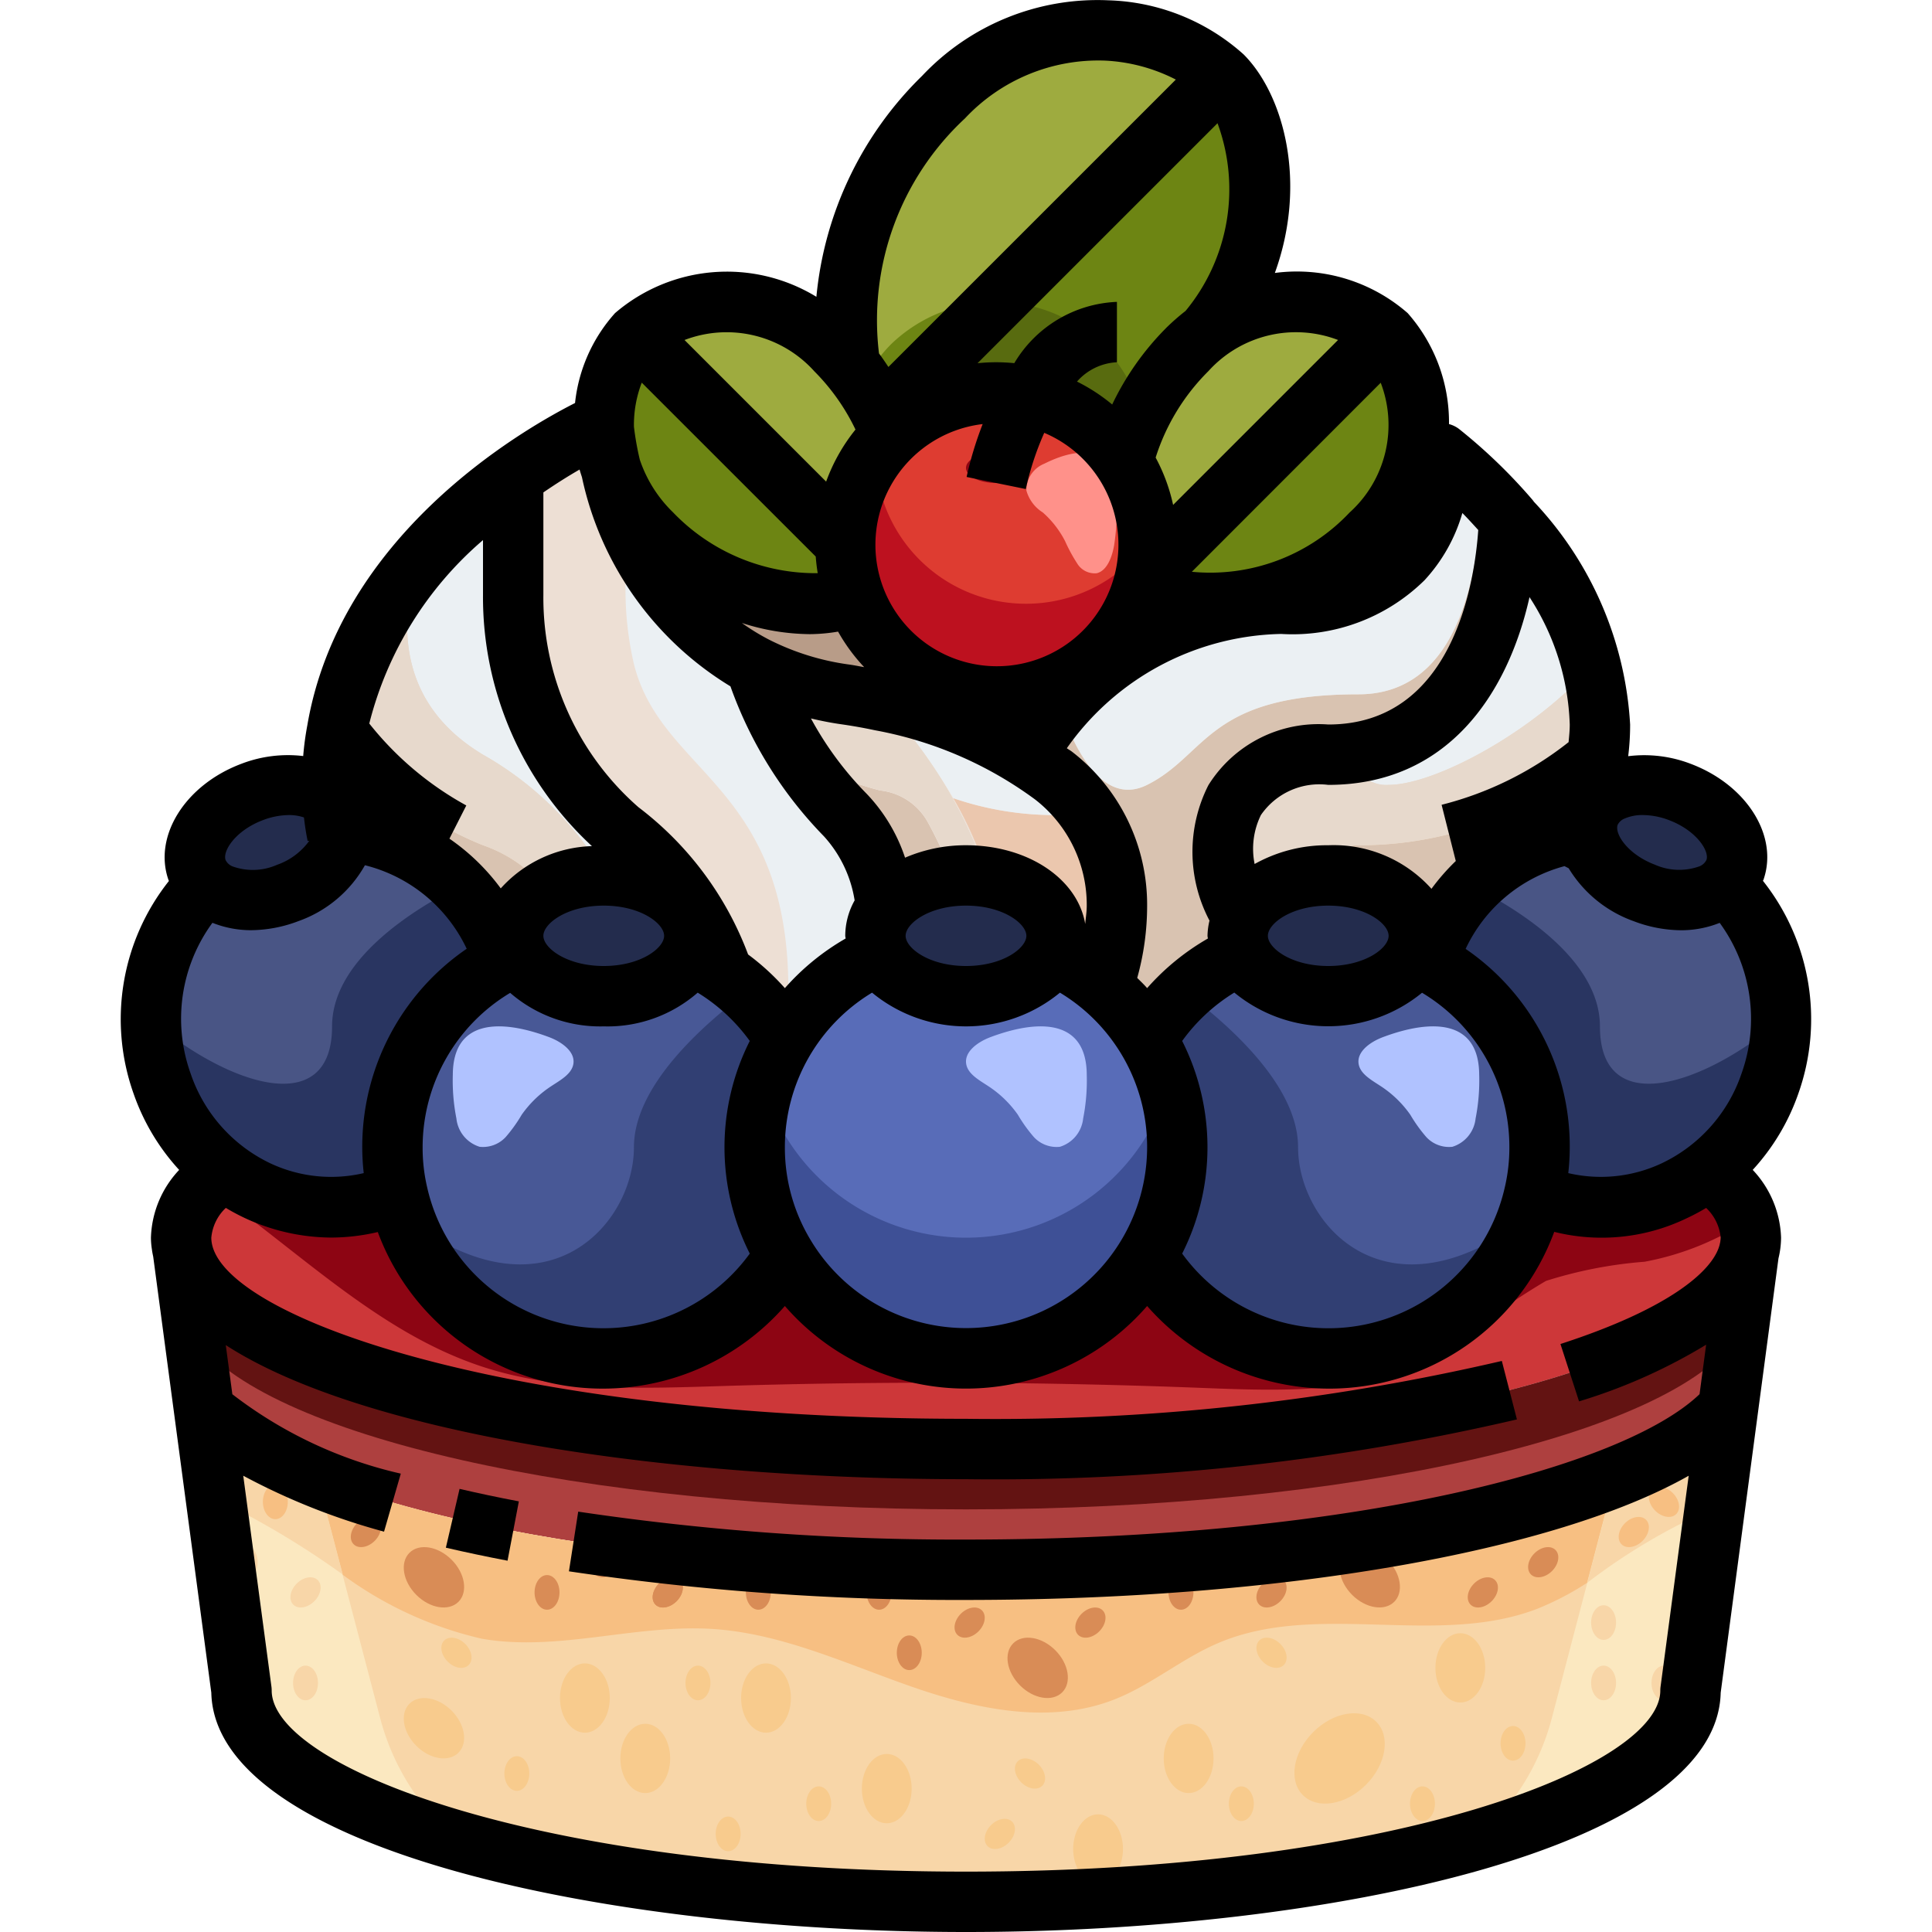 <svg xmlns="http://www.w3.org/2000/svg" viewBox="0 0 64 64"><g id="_03-blueberry_cheesecake" data-name="03-blueberry cheesecake"><path d="M25.03,22.08a9.716,9.716,0,0,1-4.809-6.6v-.01a10.071,10.071,0,0,1-.21-1.22A2.008,2.008,0,0,1,20,14a4.375,4.375,0,0,1,1.08-2.92L28,18a5,5,0,0,0,9.84,1.24,3.775,3.775,0,0,0,3.05.71,7.876,7.876,0,0,0,4.519-2.27,5.262,5.262,0,0,0,1.5-2.68h.81s.31,5-5.28,5a9.259,9.259,0,0,0-1.519.12A10.482,10.482,0,0,0,34,25l-.03.05a14.468,14.468,0,0,0-4.77-1.84h-.01c-.38-.08-.77-.15-1.19-.21A9.337,9.337,0,0,1,25.03,22.08Z" style="fill:#d6b69f"/><path d="M52.269,27.59a2.909,2.909,0,0,1,.31-.04,2.714,2.714,0,0,0,1.89,2.03,2.591,2.591,0,0,0,2.7-.3,6.363,6.363,0,0,1,1.46,6.61,6.088,6.088,0,0,1-2.23,3,5.781,5.781,0,0,1-5.46.73c-.04-.02-.08-.03-.12-.05A6.748,6.748,0,0,0,51,38a6.963,6.963,0,0,0-3.69-6.16,1.519,1.519,0,0,1,.06-.2A6.026,6.026,0,0,1,52.269,27.59Z" style="fill:#495585"/><path d="M58,41a.9.9,0,0,1-.02.23,1.011,1.011,0,0,1-.04.23v.02C57.029,45.13,45.759,48,32,48S6.971,45.13,6.061,41.48v-.02a1.011,1.011,0,0,1-.04-.23A.9.9,0,0,1,6,41a2.772,2.772,0,0,1,1.08-2l.15-.39a5.813,5.813,0,0,0,5.83,1.01c.04-.02.08-.03.12-.05A7,7,0,0,0,26,41.6a6.994,6.994,0,0,0,12,0,7,7,0,0,0,12.819-2.03c.04.02.08.03.12.05a5.781,5.781,0,0,0,5.46-.73l.6.18A2.7,2.7,0,0,1,58,41Z" style="fill:#cd3739"/><path d="M57.939,41.48l-.31,2.33v.01l-.38,2.84-.01.01C54.469,49.73,44.219,52,32,52S9.531,49.73,6.761,46.67l-.39-2.85v-.01l-.31-2.33C6.971,45.13,18.241,48,32,48S57.029,45.13,57.939,41.48Z" style="fill:#ae403f"/><path d="M55.639,26.23c1.34.51,2.16,1.66,1.83,2.59a1.084,1.084,0,0,1-.3.46,2.591,2.591,0,0,1-2.7.3,2.714,2.714,0,0,1-1.89-2.03,1.327,1.327,0,0,1,.06-.56C52.969,26.07,54.309,25.73,55.639,26.23Z" style="fill:#232c4d"/><path d="M57.239,46.67,56,56c0,3.87-10.75,7-24,7S8,59.87,8,56l-1.24-9.33C9.531,49.73,19.781,52,32,52S54.469,49.73,57.239,46.67Z" style="fill:#f8d6a8"/><path d="M51,38a6.748,6.748,0,0,1-.18,1.57A7,7,0,0,1,38,41.6,6.882,6.882,0,0,0,39,38a7,7,0,0,0-1-3.6,6.945,6.945,0,0,1,3.15-2.79A3.1,3.1,0,0,0,44,33a3.1,3.1,0,0,0,2.85-1.39,3.947,3.947,0,0,1,.46.23A6.963,6.963,0,0,1,51,38Z" style="fill:#485896"/><path d="M47,31a1.31,1.31,0,0,1-.15.61A3.1,3.1,0,0,1,44,33a3.1,3.1,0,0,1-2.849-1.39,1.314,1.314,0,0,1-.01-1.2V30.4A3.118,3.118,0,0,1,44,29a3.685,3.685,0,0,1,.58.04C45.959,29.22,47,30.03,47,31Z" style="fill:#232c4d"/><path d="M45.919,11.08a4.782,4.782,0,0,1-.51,6.6,7.876,7.876,0,0,1-4.519,2.27,3.775,3.775,0,0,1-3.05-.71,1.136,1.136,0,0,0,.06-.25L38,19Z" style="fill:#6d8513"/><path d="M45.919,11.08,38,19l-.1-.01A4.619,4.619,0,0,0,38,18a4.958,4.958,0,0,0-.9-2.86l.18-.14a8.121,8.121,0,0,1,2.04-3.41A6.1,6.1,0,0,1,40,11,4.711,4.711,0,0,1,45.919,11.08Z" style="fill:#9eab3f"/><path d="M34.08,13.12A4.832,4.832,0,0,0,33,13a5.006,5.006,0,0,0-3.49,1.41c-.08-.22-.17-.43-.27-.65L40.49,2.51C41.809,3.83,42.669,7.63,40,11a6.1,6.1,0,0,0-.68.59A8.121,8.121,0,0,0,37.28,15l-.18.14A4.979,4.979,0,0,0,34.08,13.12Z" style="fill:#6d8513"/><path d="M40.49,2.51,29.24,13.76a8.844,8.844,0,0,0-1.14-1.72l.05-.04c-.56-2.45.41-6.09,3.1-8.78A6.715,6.715,0,0,1,40.49,2.51Z" style="fill:#9eab3f"/><path d="M39,38a6.882,6.882,0,0,1-1,3.6,6.994,6.994,0,0,1-12,0A6.882,6.882,0,0,1,25,38a7.005,7.005,0,0,1,4.15-6.39A3.1,3.1,0,0,0,32,33a3.1,3.1,0,0,0,2.85-1.39,6.693,6.693,0,0,1,1.69,1.06A7.105,7.105,0,0,1,38,34.4,7,7,0,0,1,39,38Z" style="fill:#586cb8"/><path d="M34.08,13.12A5,5,0,0,1,38,18a4.619,4.619,0,0,1-.1.99,1.136,1.136,0,0,1-.06.25A5,5,0,1,1,33,13,4.832,4.832,0,0,1,34.08,13.12Z" style="fill:#de3c31"/><path d="M29.37,30.04A3.423,3.423,0,0,1,32,29a4.2,4.2,0,0,1,.72.06c1.31.21,2.28,1,2.28,1.94a1.31,1.31,0,0,1-.15.61A3.1,3.1,0,0,1,32,33a3.1,3.1,0,0,1-2.85-1.39A1.31,1.31,0,0,1,29,31,1.516,1.516,0,0,1,29.37,30.04Z" style="fill:#232c4d"/><path d="M29.24,13.76c.1.22.19.43.27.65A5.04,5.04,0,0,0,28,18l-6.919-6.92a4.78,4.78,0,0,1,6.6.51q.225.225.42.45A8.844,8.844,0,0,1,29.24,13.76Z" style="fill:#9eab3f"/><path d="M28.31,19.74l-.31.12a7.168,7.168,0,0,1-6.409-2.18,5.346,5.346,0,0,1-1.37-2.2v-.01a10.071,10.071,0,0,1-.21-1.22A2.008,2.008,0,0,1,20,14a4.375,4.375,0,0,1,1.08-2.92L28,18A5.016,5.016,0,0,0,28.31,19.74Z" style="fill:#6d8513"/><path d="M26,34.4A7,7,0,0,0,25,38a6.882,6.882,0,0,0,1,3.6,7,7,0,0,1-12.819-2.03A6.748,6.748,0,0,1,13,38a6.963,6.963,0,0,1,3.69-6.16,3.947,3.947,0,0,1,.46-.23A3.1,3.1,0,0,0,20,33a3.1,3.1,0,0,0,2.849-1.39,6.1,6.1,0,0,1,1.06.59A6.864,6.864,0,0,1,26,34.4Z" style="fill:#485896"/><path d="M18.091,29.46A1.838,1.838,0,0,0,17,31a1.31,1.31,0,0,0,.15.61,3.947,3.947,0,0,0-.46.23,1.519,1.519,0,0,0-.06-.2,6.04,6.04,0,0,0-5.21-4.09,1.327,1.327,0,0,0-.06-.56,1.112,1.112,0,0,0-.35-.5C11,26.33,11,26.17,11,26a9.355,9.355,0,0,1,.16-1.78A11.045,11.045,0,0,0,16,28,4.649,4.649,0,0,1,18.091,29.46Z" style="fill:#efd1ad"/><path d="M53,24a7.451,7.451,0,0,1-.07,1.06v.01A12.077,12.077,0,0,1,45,28c-.59,0-.66.43-.42,1.04A3.685,3.685,0,0,0,44,29a3.118,3.118,0,0,0-2.859,1.4C39.88,28.29,40.3,25,44,25c5.43,0,5.95-6.56,5.99-7.8A10.794,10.794,0,0,1,53,24Z" style="fill:#e7d9cc"/><path d="M52.929,25.07a10.377,10.377,0,0,1-.66,2.52,6.026,6.026,0,0,0-4.9,4.05,1.519,1.519,0,0,0-.06.2,3.947,3.947,0,0,0-.46-.23A1.31,1.31,0,0,0,47,31c0-.97-1.04-1.78-2.42-1.96-.24-.61-.17-1.04.42-1.04A12.077,12.077,0,0,0,52.929,25.07Z" style="fill:#efd1ad"/><path d="M49.989,17.19v.01c-.04,1.24-.56,7.8-5.99,7.8-3.7,0-4.119,3.29-2.859,5.4v.01a1.314,1.314,0,0,0,.01,1.2A6.945,6.945,0,0,0,38,34.4a7.105,7.105,0,0,0-1.46-1.73A7.842,7.842,0,0,0,37,30a5.439,5.439,0,0,0-2.1-4.31,10.7,10.7,0,0,0-.93-.64L34,25a10.482,10.482,0,0,1,6.92-4.88A9.259,9.259,0,0,1,42.439,20c5.59,0,5.28-5,5.28-5A17.057,17.057,0,0,1,49.989,17.19Z" style="fill:#eddfd4"/><path d="M37,30a7.842,7.842,0,0,1-.46,2.67,6.693,6.693,0,0,0-1.69-1.06A1.31,1.31,0,0,0,35,31c0-.94-.97-1.73-2.28-1.94a15.919,15.919,0,0,0-3.52-5.85,14.468,14.468,0,0,1,4.77,1.84,10.7,10.7,0,0,1,.93.64A5.439,5.439,0,0,1,37,30Z" style="fill:#eddfd4"/><path d="M32.72,29.06A4.2,4.2,0,0,0,32,29a3.423,3.423,0,0,0-2.63,1.04A5.315,5.315,0,0,0,28,27a12.577,12.577,0,0,1-2.97-4.92A9.337,9.337,0,0,0,28,23c.42.06.81.13,1.19.21h.01A15.919,15.919,0,0,1,32.72,29.06Z" style="fill:#f6ede8"/><path d="M29.37,30.04A1.516,1.516,0,0,0,29,31a1.31,1.31,0,0,0,.15.61A6.945,6.945,0,0,0,26,34.4a6.864,6.864,0,0,0-2.09-2.2c-.38-1.72-1.889-3.4-3.409-4.7A10.239,10.239,0,0,1,17,19.71V16l-.11-.14A18.6,18.6,0,0,1,20,14a2.008,2.008,0,0,0,.01.25,4.466,4.466,0,0,0,.21,1.22v.01a9.716,9.716,0,0,0,4.809,6.6A12.577,12.577,0,0,0,28,27,5.315,5.315,0,0,1,29.37,30.04Z" style="fill:#eddfd4"/><path d="M23.91,32.2a6.1,6.1,0,0,0-1.06-.59A1.31,1.31,0,0,0,23,31c0-1.1-1.339-2-3-2a3.938,3.938,0,0,0-1.91.46A4.649,4.649,0,0,0,16,28a11.045,11.045,0,0,1-4.84-3.78c.67-3.92,3.46-6.7,5.73-8.36L17,16v3.71a10.239,10.239,0,0,0,3.5,7.79C22.021,28.8,23.53,30.48,23.91,32.2Z" style="fill:#e7d9cc"/><path d="M23,31a1.31,1.31,0,0,1-.15.61A3.1,3.1,0,0,1,20,33a3.1,3.1,0,0,1-2.85-1.39A1.31,1.31,0,0,1,17,31a1.838,1.838,0,0,1,1.09-1.54A3.938,3.938,0,0,1,20,29C21.661,29,23,29.9,23,31Z" style="fill:#232c4d"/><path d="M16.631,31.64a1.519,1.519,0,0,1,.06.2A6.963,6.963,0,0,0,13,38a6.748,6.748,0,0,0,.18,1.57c-.04.02-.08.03-.12.05a5.813,5.813,0,0,1-5.83-1.01,6.221,6.221,0,0,1-1.86-2.72,6.363,6.363,0,0,1,1.46-6.61,2.591,2.591,0,0,0,2.7.3,2.714,2.714,0,0,0,1.89-2.03A6.04,6.04,0,0,1,16.631,31.64Z" style="fill:#495585"/><path d="M11.011,26.49a1.112,1.112,0,0,1,.35.5,1.327,1.327,0,0,1,.06.56,2.714,2.714,0,0,1-1.89,2.03,2.591,2.591,0,0,1-2.7-.3,1.084,1.084,0,0,1-.3-.46c-.33-.93.49-2.08,1.83-2.59A2.611,2.611,0,0,1,11.011,26.49Z" style="fill:#232c4d"/><path d="M32,50c12.752,0,23.358-2.466,25.569-5.732l.06-.448v-.01l.31-2.33C57.029,45.13,45.759,48,32,48S6.971,45.13,6.061,41.48l.31,2.33v.01l.062.45C8.647,47.536,19.251,50,32,50Z" style="fill:#631312"/><path d="M25.03,22.08a9.716,9.716,0,0,1-4.809-6.6,5.346,5.346,0,0,0,1.37,2.2A7.168,7.168,0,0,0,28,19.86l.31-.12a5,5,0,0,0,9.53-.5,3.775,3.775,0,0,0,3.05.71l.03.17A10.482,10.482,0,0,0,34,25l-.03.05a14.468,14.468,0,0,0-4.77-1.84h-.01c-.38-.08-.77-.15-1.19-.21A9.337,9.337,0,0,1,25.03,22.08Z" style="fill:#b89c88"/><path d="M38,37.6a6.994,6.994,0,0,1-12,0,6.83,6.83,0,0,1-.7-1.593A6.97,6.97,0,0,0,25,38a6.882,6.882,0,0,0,1,3.6,6.994,6.994,0,0,0,12,0A6.882,6.882,0,0,0,39,38a6.97,6.97,0,0,0-.3-1.993A6.83,6.83,0,0,1,38,37.6Z" style="fill:#3e5096"/><path d="M34.08,10.12A4.832,4.832,0,0,0,33,10h0l-3.76,3.76c.1.22.19.43.27.65A5.006,5.006,0,0,1,33,13a4.832,4.832,0,0,1,1.08.12,4.979,4.979,0,0,1,3.02,2.02l.18-.14a7.92,7.92,0,0,1,.535-1.3A4.911,4.911,0,0,0,37.1,12.14,4.979,4.979,0,0,0,34.08,10.12Z" style="fill:#586b0f"/><path d="M33,10a5.006,5.006,0,0,0-3.49,1.41,5.153,5.153,0,0,0-.921,1.283,9.019,9.019,0,0,1,.651,1.067Z" style="fill:#6d8513"/><path d="M34,20a4.985,4.985,0,0,1-5-4.981A4.993,4.993,0,1,0,37.84,19.24a1.136,1.136,0,0,0,.06-.25A4.619,4.619,0,0,0,38,18c0-.009,0-.018,0-.028A4.977,4.977,0,0,1,34,20Z" style="fill:#bd111f"/><path d="M43,38c0-2.018-2.26-4.033-3.741-5.137A6.993,6.993,0,0,0,38,34.4,7,7,0,0,1,39,38a6.882,6.882,0,0,1-1,3.6,6.978,6.978,0,0,0,12.571-1.255C45.946,43.877,43,40.574,43,38Z" style="fill:#313f73"/><path d="M24.739,32.864C23.258,33.969,21,35.982,21,38c0,2.574-2.946,5.877-7.571,2.345A6.978,6.978,0,0,0,26,41.6,6.882,6.882,0,0,1,25,38a7,7,0,0,1,1-3.6A6.774,6.774,0,0,0,24.739,32.864Z" style="fill:#313f73"/><path d="M53,34c0-2.252-2.818-3.941-4.223-4.643a6.265,6.265,0,0,0-1.408,2.283,1.519,1.519,0,0,0-.06.2A6.963,6.963,0,0,1,51,38a6.748,6.748,0,0,1-.18,1.57c.04.02.08.03.12.05a5.781,5.781,0,0,0,5.46-.73,6.088,6.088,0,0,0,2.23-3,6.338,6.338,0,0,0,.357-2.093C56.37,36,53,37.06,53,34Z" style="fill:#293561"/><path d="M15.227,29.355C13.824,30.056,11,31.745,11,34c0,3.06-3.37,2-5.986-.2a6.338,6.338,0,0,0,.357,2.093,6.221,6.221,0,0,0,1.86,2.72,5.813,5.813,0,0,0,5.83,1.01c.04-.02.08-.03.12-.05A6.748,6.748,0,0,1,13,38a6.963,6.963,0,0,1,3.69-6.16,1.519,1.519,0,0,0-.06-.2A6.279,6.279,0,0,0,15.227,29.355Z" style="fill:#293561"/><path d="M24.027,45.911q7.914-.242,15.832.067c2.854.112,5.93.219,8.307-1.364a20.955,20.955,0,0,1,3.047-2.182,14.41,14.41,0,0,1,3.265-.635A9.334,9.334,0,0,0,57.9,40.421,3.14,3.14,0,0,0,57,39.07l-.6-.18a5.781,5.781,0,0,1-5.46.73c-.04-.02-.08-.03-.12-.05A7,7,0,0,1,38,41.6a6.994,6.994,0,0,1-12,0,7,7,0,0,1-12.819-2.03c-.04.02-.08.03-.12.05a5.813,5.813,0,0,1-5.83-1.01l-.15.39c-.1.093-.185.19-.275.285,3.028,2.079,5.67,4.829,9.144,5.979C18.529,46.117,21.313,45.994,24.027,45.911Z" style="fill:#8d0513"/><path d="M53.5,48.927,51.4,56.94A7.927,7.927,0,0,1,48.806,61C53.243,59.727,56,57.959,56,56l1.24-9.33A10.2,10.2,0,0,1,53.5,48.927Z" style="fill:#fbe8c0"/><path d="M12.6,56.94l-2.1-8.013A10.2,10.2,0,0,1,6.761,46.67L8,56c0,1.959,2.756,3.727,7.193,5A7.927,7.927,0,0,1,12.6,56.94Z" style="fill:#fbe8c0"/><path d="M11.353,52.166a12.483,12.483,0,0,0,4.6,2.117c2.52.444,5.091-.483,7.644-.322,2.29.145,4.422,1.15,6.588,1.907s4.585,1.269,6.722.432c1.216-.476,2.238-1.355,3.439-1.868,3.291-1.406,7.254.148,10.592-1.144a9.647,9.647,0,0,0,1.635-.854l.918-3.507h0C48.823,50.78,40.947,52,32,52s-16.823-1.22-21.495-3.073h0Z" style="fill:#f7bf82"/><path d="M52.577,52.434A19.95,19.95,0,0,1,56.8,49.947l.436-3.277a5.365,5.365,0,0,1-.646.592c-.036.029-.082.056-.119.084a8.494,8.494,0,0,1-.733.5l-.07.039A15.29,15.29,0,0,1,53.5,48.927h0Z" style="fill:#f8d6a8"/><path d="M10.505,48.927h0a15.29,15.29,0,0,1-2.176-1.044l-.07-.039a8.494,8.494,0,0,1-.733-.5c-.037-.028-.083-.055-.119-.084a5.365,5.365,0,0,1-.646-.592l.4,2.991a28.22,28.22,0,0,1,4.194,2.5Z" style="fill:#f8d6a8"/><ellipse cx="33" cy="15.5" rx="1" ry="0.5" style="fill:#8d0513"/><path d="M18.091,29.46A1.838,1.838,0,0,0,17,31a1.31,1.31,0,0,0,.15.61,3.947,3.947,0,0,0-.46.23,1.519,1.519,0,0,0-.06-.2,6.04,6.04,0,0,0-5.21-4.09,1.327,1.327,0,0,0-.06-.56,1.112,1.112,0,0,0-.35-.5C11,26.33,11,26.17,11,26a9.355,9.355,0,0,1,.16-1.78A11.045,11.045,0,0,0,16,28,4.649,4.649,0,0,1,18.091,29.46Z" style="fill:#d9c3b1"/><path d="M52.929,25.07a10.377,10.377,0,0,1-.66,2.52,6.026,6.026,0,0,0-4.9,4.05,1.519,1.519,0,0,0-.06.2,3.947,3.947,0,0,0-.46-.23A1.31,1.31,0,0,0,47,31c0-.97-1.04-1.78-2.42-1.96-.24-.61-.17-1.04.42-1.04A12.077,12.077,0,0,0,52.929,25.07Z" style="fill:#d9c3b1"/><path d="M23.91,32.2c-.38-1.72-1.889-3.4-3.409-4.7A10.239,10.239,0,0,1,17,19.71V16l-.11-.14a17.379,17.379,0,0,0-3.121,2.923C13.225,20.756,13.229,23.337,16,25a10.9,10.9,0,0,1,4.057,4c1.633.021,2.943.909,2.943,2a1.31,1.31,0,0,1-.15.61A6.1,6.1,0,0,1,23.91,32.2Z" style="fill:#ebf0f3"/><path d="M16,25c-2.771-1.663-2.775-4.244-2.23-6.217a11.6,11.6,0,0,0-2.609,5.437A11.045,11.045,0,0,0,16,28a4.649,4.649,0,0,1,2.09,1.46A3.938,3.938,0,0,1,20,29c.019,0,.037,0,.056,0A10.9,10.9,0,0,0,16,25Z" style="fill:#e7d9cc"/><path d="M21,22a10.868,10.868,0,0,1-.091-4.464,11.672,11.672,0,0,1-.688-2.056v-.01a4.466,4.466,0,0,1-.21-1.22A2.008,2.008,0,0,1,20,14a18.6,18.6,0,0,0-3.11,1.86L17,16v3.71a10.239,10.239,0,0,0,3.5,7.79c1.52,1.3,3.029,2.98,3.409,4.7A6.864,6.864,0,0,1,26,34.4c.015-.025.035-.046.051-.071C26.722,26.022,21.974,25.894,21,22Z" style="fill:#eddfd4"/><path d="M29.37,30.04A5.315,5.315,0,0,0,28,27a12.577,12.577,0,0,1-2.97-4.92,9.007,9.007,0,0,1-4.121-4.544A10.868,10.868,0,0,0,21,22c.974,3.894,5.722,4.022,5.051,12.329a6.93,6.93,0,0,1,3.1-2.719A1.31,1.31,0,0,1,29,31,1.516,1.516,0,0,1,29.37,30.04Z" style="fill:#ebf0f3"/><path d="M29.167,26.187a8.537,8.537,0,0,1-2.8-1.258A11.7,11.7,0,0,0,28,27a5.315,5.315,0,0,1,1.37,3.04,3.252,3.252,0,0,1,2.2-1,14.808,14.808,0,0,0-.843-1.818A2.053,2.053,0,0,0,29.167,26.187Z" style="fill:#d9c3b1"/><path d="M32.72,29.06a15.919,15.919,0,0,0-3.52-5.85h-.01c-.38-.08-.77-.15-1.19-.21a9.337,9.337,0,0,1-2.97-.92,12.552,12.552,0,0,0,1.341,2.849,8.537,8.537,0,0,0,2.8,1.258,2.053,2.053,0,0,1,1.558,1.035,14.808,14.808,0,0,1,.843,1.818A4.331,4.331,0,0,1,32,29,4.2,4.2,0,0,1,32.72,29.06Z" style="fill:#e7d9cc"/><path d="M31.578,26.44a11.686,11.686,0,0,1,1.142,2.62c1.31.21,2.28,1,2.28,1.94a1.31,1.31,0,0,1-.15.61,6.693,6.693,0,0,1,1.69,1.06A7.842,7.842,0,0,0,37,30a5.473,5.473,0,0,0-.714-2.693A2.635,2.635,0,0,0,35,27,10.328,10.328,0,0,1,31.578,26.44Z" style="fill:#ebc7ae"/><path d="M34.9,25.69a10.7,10.7,0,0,0-.93-.64,14.468,14.468,0,0,0-4.77-1.84,18.69,18.69,0,0,1,2.378,3.23A10.328,10.328,0,0,0,35,27a2.635,2.635,0,0,1,1.286.307A5.371,5.371,0,0,0,34.9,25.69Z" style="fill:#ebf0f3"/><path d="M49.075,16.214C49.018,18.879,48.385,23,45,23c-5,0-5,2-7,3-1.576.788-2.529-1.524-2.863-2.541A9.843,9.843,0,0,0,34,25l-.03.05a10.7,10.7,0,0,1,.93.64A5.439,5.439,0,0,1,37,30a7.842,7.842,0,0,1-.46,2.67A7.105,7.105,0,0,1,38,34.4a6.945,6.945,0,0,1,3.15-2.79,1.314,1.314,0,0,1-.01-1.2V30.4C39.88,28.29,40.3,25,44,25c5.43,0,5.95-6.56,5.99-7.8v-.01C49.67,16.823,49.361,16.5,49.075,16.214Z" style="fill:#d9c3b1"/><path d="M38,26c2-1,2-3,7-3,3.385,0,4.018-4.121,4.075-6.786A15.606,15.606,0,0,0,47.719,15s.31,5-5.28,5a9.259,9.259,0,0,0-1.519.12,9.942,9.942,0,0,0-5.783,3.339C35.471,24.476,36.424,26.788,38,26Z" style="fill:#ebf0f3"/><path d="M46,26c1.536,0,4.834-1.77,6.738-3.949A12.381,12.381,0,0,0,49.989,17.2c-.038,1.176-.516,7.131-5.2,7.739A1.128,1.128,0,0,0,46,26Z" style="fill:#ebf0f3"/><path d="M46,26a1.128,1.128,0,0,1-1.213-1.061A5.982,5.982,0,0,1,44,25c-3.7,0-4.119,3.29-2.859,5.4A3.118,3.118,0,0,1,44,29a3.685,3.685,0,0,1,.58.04c-.24-.61-.17-1.04.42-1.04a12.077,12.077,0,0,0,7.93-2.93v-.01A7.451,7.451,0,0,0,53,24a7.647,7.647,0,0,0-.261-1.949C50.834,24.23,47.536,26,46,26Z" style="fill:#e7d9cc"/><path d="M32.807,34.358c-.423.16-.869.483-.8.889.056.331.423.53.724.728a3.6,3.6,0,0,1,.987.952,4.967,4.967,0,0,0,.529.738,1.024,1.024,0,0,0,.864.324,1.1,1.1,0,0,0,.77-.938A6.485,6.485,0,0,0,36,35.6C35.991,33.75,34.4,33.759,32.807,34.358Z" style="fill:#b0c2ff"/><path d="M18.193,34.358c.423.16.869.483.8.889-.056.331-.423.53-.724.728a3.6,3.6,0,0,0-.987.952,4.967,4.967,0,0,1-.529.738,1.024,1.024,0,0,1-.864.324,1.1,1.1,0,0,1-.77-.938A6.485,6.485,0,0,1,15,35.6C15.009,33.75,16.6,33.759,18.193,34.358Z" style="fill:#b0c2ff"/><path d="M45.807,34.358c-.423.16-.869.483-.8.889.056.331.423.53.724.728a3.6,3.6,0,0,1,.987.952,4.967,4.967,0,0,0,.529.738,1.024,1.024,0,0,0,.864.324,1.1,1.1,0,0,0,.77-.938A6.485,6.485,0,0,0,49,35.6C48.991,33.75,47.4,33.759,45.807,34.358Z" style="fill:#b0c2ff"/><ellipse cx="51.121" cy="51.75" rx="0.574" ry="0.413" transform="translate(-21.62 51.28) rotate(-44.98)" style="fill:#d98c56"/><ellipse cx="54.121" cy="50.75" rx="0.574" ry="0.413" transform="translate(-20.035 53.108) rotate(-44.98)" style="fill:#f7bf82"/><ellipse cx="33.121" cy="60.75" rx="0.574" ry="0.413" transform="translate(-33.249 41.191) rotate(-44.98)" style="fill:#f8cb8d"/><ellipse cx="10.121" cy="52.75" rx="0.574" ry="0.413" transform="translate(-34.325 22.591) rotate(-44.98)" style="fill:#f8d6a8"/><ellipse cx="53.121" cy="53.75" rx="0.413" ry="0.574" style="fill:#f8d6a8"/><ellipse cx="29.121" cy="52.75" rx="0.413" ry="0.574" style="fill:#d98c56"/><ellipse cx="41.121" cy="59.75" rx="0.413" ry="0.574" style="fill:#f8cb8d"/><ellipse cx="34.121" cy="58.75" rx="0.413" ry="0.574" transform="translate(-31.543 41.312) rotate(-44.98)" style="fill:#f8cb8d"/><ellipse cx="42.121" cy="54.75" rx="0.413" ry="0.574" transform="translate(-26.374 45.796) rotate(-44.98)" style="fill:#f8cb8d"/><ellipse cx="55.121" cy="49.75" rx="0.413" ry="0.574" transform="translate(-19.035 53.522) rotate(-44.98)" style="fill:#f7bf82"/><ellipse cx="55.121" cy="55.75" rx="0.413" ry="0.574" style="fill:#f8d6a8"/><ellipse cx="10.121" cy="55.75" rx="0.413" ry="0.574" style="fill:#f8d6a8"/><ellipse cx="8.121" cy="51.75" rx="0.413" ry="0.574" style="fill:#f8d6a8"/><ellipse cx="14.375" cy="57.25" rx="0.825" ry="1.148" transform="translate(-36.282 26.95) rotate(-45.02)" style="fill:#f8cb8d"/><ellipse cx="29.375" cy="59.25" rx="0.825" ry="1.148" style="fill:#f8cb8d"/><ellipse cx="19.375" cy="56.25" rx="0.825" ry="1.148" style="fill:#f8cb8d"/><ellipse cx="39.375" cy="58.25" rx="0.825" ry="1.148" style="fill:#f8cb8d"/><ellipse cx="36.375" cy="61.25" rx="0.825" ry="1.148" style="fill:#f8cb8d"/><ellipse cx="25.375" cy="56.25" rx="0.825" ry="1.148" style="fill:#f8cb8d"/><ellipse cx="36.121" cy="53.75" rx="0.574" ry="0.413" transform="translate(-27.423 41.263) rotate(-44.98)" style="fill:#d98c56"/><ellipse cx="22.121" cy="52.75" rx="0.574" ry="0.413" transform="translate(-30.814 31.074) rotate(-44.98)" style="fill:#d98c56"/><ellipse cx="32.121" cy="53.75" rx="0.574" ry="0.413" transform="translate(-28.594 38.435) rotate(-44.98)" style="fill:#d98c56"/><ellipse cx="22.121" cy="52.75" rx="0.574" ry="0.413" transform="translate(-30.814 31.074) rotate(-44.98)" style="fill:#d98c56"/><ellipse cx="42.121" cy="52.75" rx="0.574" ry="0.413" transform="translate(-24.961 45.211) rotate(-44.98)" style="fill:#d98c56"/><ellipse cx="49.121" cy="52.75" rx="0.574" ry="0.413" transform="translate(-22.912 50.159) rotate(-44.98)" style="fill:#d98c56"/><ellipse cx="50.121" cy="57.75" rx="0.413" ry="0.574" style="fill:#f8cb8d"/><ellipse cx="53.121" cy="55.75" rx="0.413" ry="0.574" style="fill:#f8d6a8"/><ellipse cx="47.121" cy="59.75" rx="0.413" ry="0.574" style="fill:#f8cb8d"/><ellipse cx="23.121" cy="55.75" rx="0.413" ry="0.574" style="fill:#f8cb8d"/><ellipse cx="17.121" cy="58.75" rx="0.413" ry="0.574" style="fill:#f8cb8d"/><ellipse cx="27.121" cy="59.75" rx="0.413" ry="0.574" style="fill:#f8cb8d"/><ellipse cx="24.121" cy="60.75" rx="0.413" ry="0.574" style="fill:#f8cb8d"/><ellipse cx="39.121" cy="52.75" rx="0.413" ry="0.574" style="fill:#d98c56"/><ellipse cx="15.121" cy="54.75" rx="0.413" ry="0.574" transform="translate(-34.276 26.711) rotate(-44.98)" style="fill:#f8cb8d"/><ellipse cx="25.121" cy="52.75" rx="0.413" ry="0.574" style="fill:#d98c56"/><ellipse cx="30.121" cy="54.75" rx="0.413" ry="0.574" style="fill:#d98c56"/><ellipse cx="20.121" cy="51.75" rx="0.574" ry="0.413" transform="translate(-30.692 29.367) rotate(-44.98)" style="fill:#d98c56"/><ellipse cx="18.121" cy="52.75" rx="0.413" ry="0.574" style="fill:#d98c56"/><ellipse cx="12.121" cy="50.75" rx="0.574" ry="0.413" transform="translate(-32.326 23.42) rotate(-44.98)" style="fill:#d98c56"/><ellipse cx="9.121" cy="49.75" rx="0.413" ry="0.574" style="fill:#f7bf82"/><ellipse cx="34.375" cy="55.25" rx="0.825" ry="1.148" transform="translate(-29.005 40.511) rotate(-45.02)" style="fill:#d98c56"/><ellipse cx="14.375" cy="52.25" rx="0.825" ry="1.148" transform="translate(-32.745 25.485) rotate(-45.02)" style="fill:#d98c56"/><ellipse cx="45.375" cy="52.25" rx="0.825" ry="1.148" transform="translate(-23.658 47.412) rotate(-45.02)" style="fill:#d98c56"/><ellipse cx="44.375" cy="58.25" rx="1.719" ry="1.235" transform="translate(-28.188 48.414) rotate(-44.98)" style="fill:#f8cb8d"/><ellipse cx="21.375" cy="58.25" rx="0.825" ry="1.148" style="fill:#f8cb8d"/><ellipse cx="48.375" cy="55.25" rx="0.825" ry="1.148" style="fill:#f8cb8d"/><path d="M34.6,15.358a.949.949,0,0,0-.6.889,1.258,1.258,0,0,0,.543.728,3.244,3.244,0,0,1,.74.952,5.358,5.358,0,0,0,.4.738.678.678,0,0,0,.648.324c.339-.081.51-.533.578-.938A8.6,8.6,0,0,0,37,16.605C36.993,14.75,35.8,14.759,34.6,15.358Z" style="fill:#ff918a"/><path d="M58.4,29.179c0-.01.011-.019.015-.03C58.926,27.694,57.864,26,56,25.3a4.294,4.294,0,0,0-2.064-.25A8.4,8.4,0,0,0,54,24a11.712,11.712,0,0,0-3.185-7.376,1,1,0,0,0-.069-.089,17.923,17.923,0,0,0-2.42-2.33A.959.959,0,0,0,48,14.048a5.468,5.468,0,0,0-1.369-3.676,5.576,5.576,0,0,0-4.4-1.33c1.083-2.981.3-5.9-1.033-7.238A7.006,7.006,0,0,0,36.712.01a7.978,7.978,0,0,0-6.168,2.505,11.784,11.784,0,0,0-3.5,7.317,5.687,5.687,0,0,0-6.67.54,5.291,5.291,0,0,0-1.325,2.978c-1.854.942-7.8,4.411-8.869,10.68a9.657,9.657,0,0,0-.136,1.015A4.291,4.291,0,0,0,8,25.3c-1.867.7-2.929,2.4-2.418,3.852,0,.011.011.02.015.03a7.363,7.363,0,0,0-1.174,7.04,7.25,7.25,0,0,0,1.512,2.533A3.417,3.417,0,0,0,5,41a2.542,2.542,0,0,0,.031.38c.01.083.026.165.044.247L7,56.073C7.121,61.222,19.937,64,32,64s24.88-2.777,25-7.927l1.914-14.387A2.968,2.968,0,0,0,59,41a3.422,3.422,0,0,0-.939-2.246,7.258,7.258,0,0,0,1.511-2.527A7.372,7.372,0,0,0,58.4,29.179Zm-3.371,9.365a4.747,4.747,0,0,1-3.078.317,7.934,7.934,0,0,0-3.4-7.428,5.064,5.064,0,0,1,3.275-2.741l.138.07a4.151,4.151,0,0,0,2.156,1.754,4.485,4.485,0,0,0,1.578.3,3.45,3.45,0,0,0,1.269-.245,5.382,5.382,0,0,1,.723,4.992A5.1,5.1,0,0,1,55.029,38.544ZM12,38a7.871,7.871,0,0,0,.049.861,4.74,4.74,0,0,1-3.078-.317,5.105,5.105,0,0,1-2.659-2.99,5.377,5.377,0,0,1,.725-4.985,3.45,3.45,0,0,0,1.269.245,4.485,4.485,0,0,0,1.578-.3,4.1,4.1,0,0,0,2.205-1.852,5.092,5.092,0,0,1,3.371,2.767A7.949,7.949,0,0,0,12,38ZM16.9,32.89A4.553,4.553,0,0,0,20,34a4.546,4.546,0,0,0,3.112-1.117,5.992,5.992,0,0,1,1.725,1.6,7.824,7.824,0,0,0,0,7.044,5.987,5.987,0,0,1-10.686-2.191A5.74,5.74,0,0,1,14,38,5.966,5.966,0,0,1,16.9,32.89ZM18,16.312c.438-.3.846-.555,1.2-.758.022.085.051.17.078.254a10.716,10.716,0,0,0,4.919,6.928,13.663,13.663,0,0,0,3.1,4.971,4.108,4.108,0,0,1,1.014,2.12A2.409,2.409,0,0,0,28,31c0,.031.011.059.012.09A7.972,7.972,0,0,0,26,32.733a7.993,7.993,0,0,0-1.218-1.115,10.928,10.928,0,0,0-3.631-4.877A9.219,9.219,0,0,1,18,19.71Zm9.022,2.124q.021.279.066.551a6.548,6.548,0,0,1-4.794-2.016,4.369,4.369,0,0,1-1.1-1.745A9.507,9.507,0,0,1,21,14.135a3.892,3.892,0,0,1,.259-1.459ZM33.98,16.2a9.785,9.785,0,0,1,.612-1.862,4.025,4.025,0,1,1-2.04-.29A11.86,11.86,0,0,0,32.02,15.8Zm11.758-3.521a3.908,3.908,0,0,1-1.032,4.3,6.344,6.344,0,0,1-5.225,1.962ZM35.949,30.608C35.7,29.12,34.063,28,32,28a5.076,5.076,0,0,0-2.019.412,5.62,5.62,0,0,0-1.274-2.119A11.026,11.026,0,0,1,26.864,23.8c.326.077.656.143.994.191.4.057.767.123,1.126.2l.06.011a12.827,12.827,0,0,1,5.244,2.281A4.418,4.418,0,0,1,36,30C36,30.206,35.966,30.405,35.949,30.608ZM32,30c1.221,0,2,.592,2,1s-.779,1-2,1-2-.592-2-1S30.779,30,32,30ZM28.627,22.1c-.164-.028-.316-.061-.488-.085a8.346,8.346,0,0,1-2.654-.821,7.2,7.2,0,0,1-.909-.557,7.48,7.48,0,0,0,2.249.37,5.768,5.768,0,0,0,.937-.084A6,6,0,0,0,28.627,22.1ZM20,30c1.221,0,2,.592,2,1s-.779,1-2,1-2-.592-2-1S18.779,30,20,30Zm6.854,11.08A5.911,5.911,0,0,1,26,38a5.976,5.976,0,0,1,2.888-5.117,4.894,4.894,0,0,0,6.224,0A5.97,5.97,0,0,1,38,38a6,6,0,0,1-11.146,3.08Zm12.309-6.6a5.992,5.992,0,0,1,1.725-1.6,4.9,4.9,0,0,0,6.219.006A5.951,5.951,0,0,1,50,38a5.742,5.742,0,0,1-.155,1.347,5.987,5.987,0,0,1-10.684,2.18,7.82,7.82,0,0,0,0-7.044ZM44,30c1.221,0,2,.592,2,1s-.779,1-2,1-2-.592-2-1S42.779,30,44,30Zm10.423-3a2.464,2.464,0,0,1,.868.169c.9.341,1.342,1.019,1.237,1.318h0a.434.434,0,0,1-.234.212,1.988,1.988,0,0,1-1.471-.054c-.9-.341-1.342-1.019-1.237-1.319a.435.435,0,0,1,.235-.212A1.454,1.454,0,0,1,54.423,27Zm-2.461-2.416a11.182,11.182,0,0,1-4.207,2.076l.47,1.862a7.176,7.176,0,0,0-.806.921A4.351,4.351,0,0,0,44,28a4.906,4.906,0,0,0-2.439.621A2.537,2.537,0,0,1,41.769,27,2.347,2.347,0,0,1,44,26c3.934,0,5.942-2.984,6.667-6.219A8.2,8.2,0,0,1,52,24C52,24.213,51.978,24.394,51.962,24.583Zm-3.519-7.589c.167.167.347.366.526.562C48.853,19.236,48.158,24,44,24a4.3,4.3,0,0,0-3.971,2.011,4.881,4.881,0,0,0,.037,4.485A2.343,2.343,0,0,0,40,31c0,.031.011.059.012.09A7.989,7.989,0,0,0,38,32.733c-.1-.118-.217-.226-.328-.338A8.9,8.9,0,0,0,38,30a6.4,6.4,0,0,0-2.49-5.1c-.053-.041-.116-.074-.17-.114A8.9,8.9,0,0,1,42.44,21a6.23,6.23,0,0,0,4.749-1.779A5.54,5.54,0,0,0,48.443,16.994Zm-4.119-5.732-5.463,5.463a5.957,5.957,0,0,0-.579-1.568,7.021,7.021,0,0,1,1.747-2.863A3.908,3.908,0,0,1,44.324,11.262Zm-5.709-.383A9.179,9.179,0,0,0,36.843,13.4a6.023,6.023,0,0,0-1.166-.76A1.882,1.882,0,0,1,37,12V10a4.149,4.149,0,0,0-3.4,2.03c-.2-.019-.4-.03-.6-.03a6,6,0,0,0-.618.032l7.95-7.95A6.325,6.325,0,0,1,39.273,10.3,7.359,7.359,0,0,0,38.615,10.879Zm-6.657-6.95a6.052,6.052,0,0,1,4.653-1.922,5.731,5.731,0,0,1,2.34.628L29.43,12.156c-.1-.149-.2-.3-.312-.447A9.126,9.126,0,0,1,31.958,3.929Zm-4.987,8.365a7.022,7.022,0,0,1,1.368,1.935,6.01,6.01,0,0,0-.972,1.724l-4.691-4.691A3.909,3.909,0,0,1,26.971,12.294ZM16,17.891V19.71a11.231,11.231,0,0,0,3.609,8.319,4.225,4.225,0,0,0-3.021,1.4,7.125,7.125,0,0,0-1.7-1.647l.559-1.1a10.616,10.616,0,0,1-3.214-2.714A11.8,11.8,0,0,1,16,17.891ZM8.709,27.168A2.464,2.464,0,0,1,9.577,27a1.511,1.511,0,0,1,.492.079c.031.265.069.528.123.781l.057-.012a2.225,2.225,0,0,1-1.071.8,1.988,1.988,0,0,1-1.471.054.434.434,0,0,1-.234-.212h0C7.367,28.187,7.807,27.509,8.709,27.168Zm48.28,13.943c0,.028-.015.078-.023.12-.221.873-1.688,2.13-5.274,3.291l.616,1.9a18.309,18.309,0,0,0,4.21-1.877L56.3,46.184C53.775,48.607,44.787,51,32,51a85.182,85.182,0,0,1-12.846-.925l-.307,1.977A87.271,87.271,0,0,0,32,53c10.491,0,19.523-1.612,23.94-4.114l-.931,6.982A.976.976,0,0,0,55,56c0,2.505-8.75,6-23,6S9,58.505,9,56a.976.976,0,0,0-.009-.132l-.933-6.983a21.944,21.944,0,0,0,4.664,1.853l.555-1.922a14.358,14.358,0,0,1-5.58-2.63l-.218-1.628C12,47.485,22.042,49,32,49a76.223,76.223,0,0,0,18.25-1.98l-.5-1.937A74.148,74.148,0,0,1,32,47C16.511,47,7,43.505,7,41a1.545,1.545,0,0,1,.481-.987,6.841,6.841,0,0,0,3.5.983,6.818,6.818,0,0,0,1.534-.183A7.944,7.944,0,0,0,20,46a8.024,8.024,0,0,0,6-2.737,7.947,7.947,0,0,0,12,0A8.025,8.025,0,0,0,44,46a7.942,7.942,0,0,0,7.486-5.193,6.484,6.484,0,0,0,4.389-.451,6.915,6.915,0,0,0,.643-.342A1.552,1.552,0,0,1,57,41,.869.869,0,0,1,56.989,41.111Z"/><path d="M14.77,51.269q.98.228,2.043.431l.375-1.965c-.68-.129-1.336-.268-1.964-.414Z"/></g></svg>
